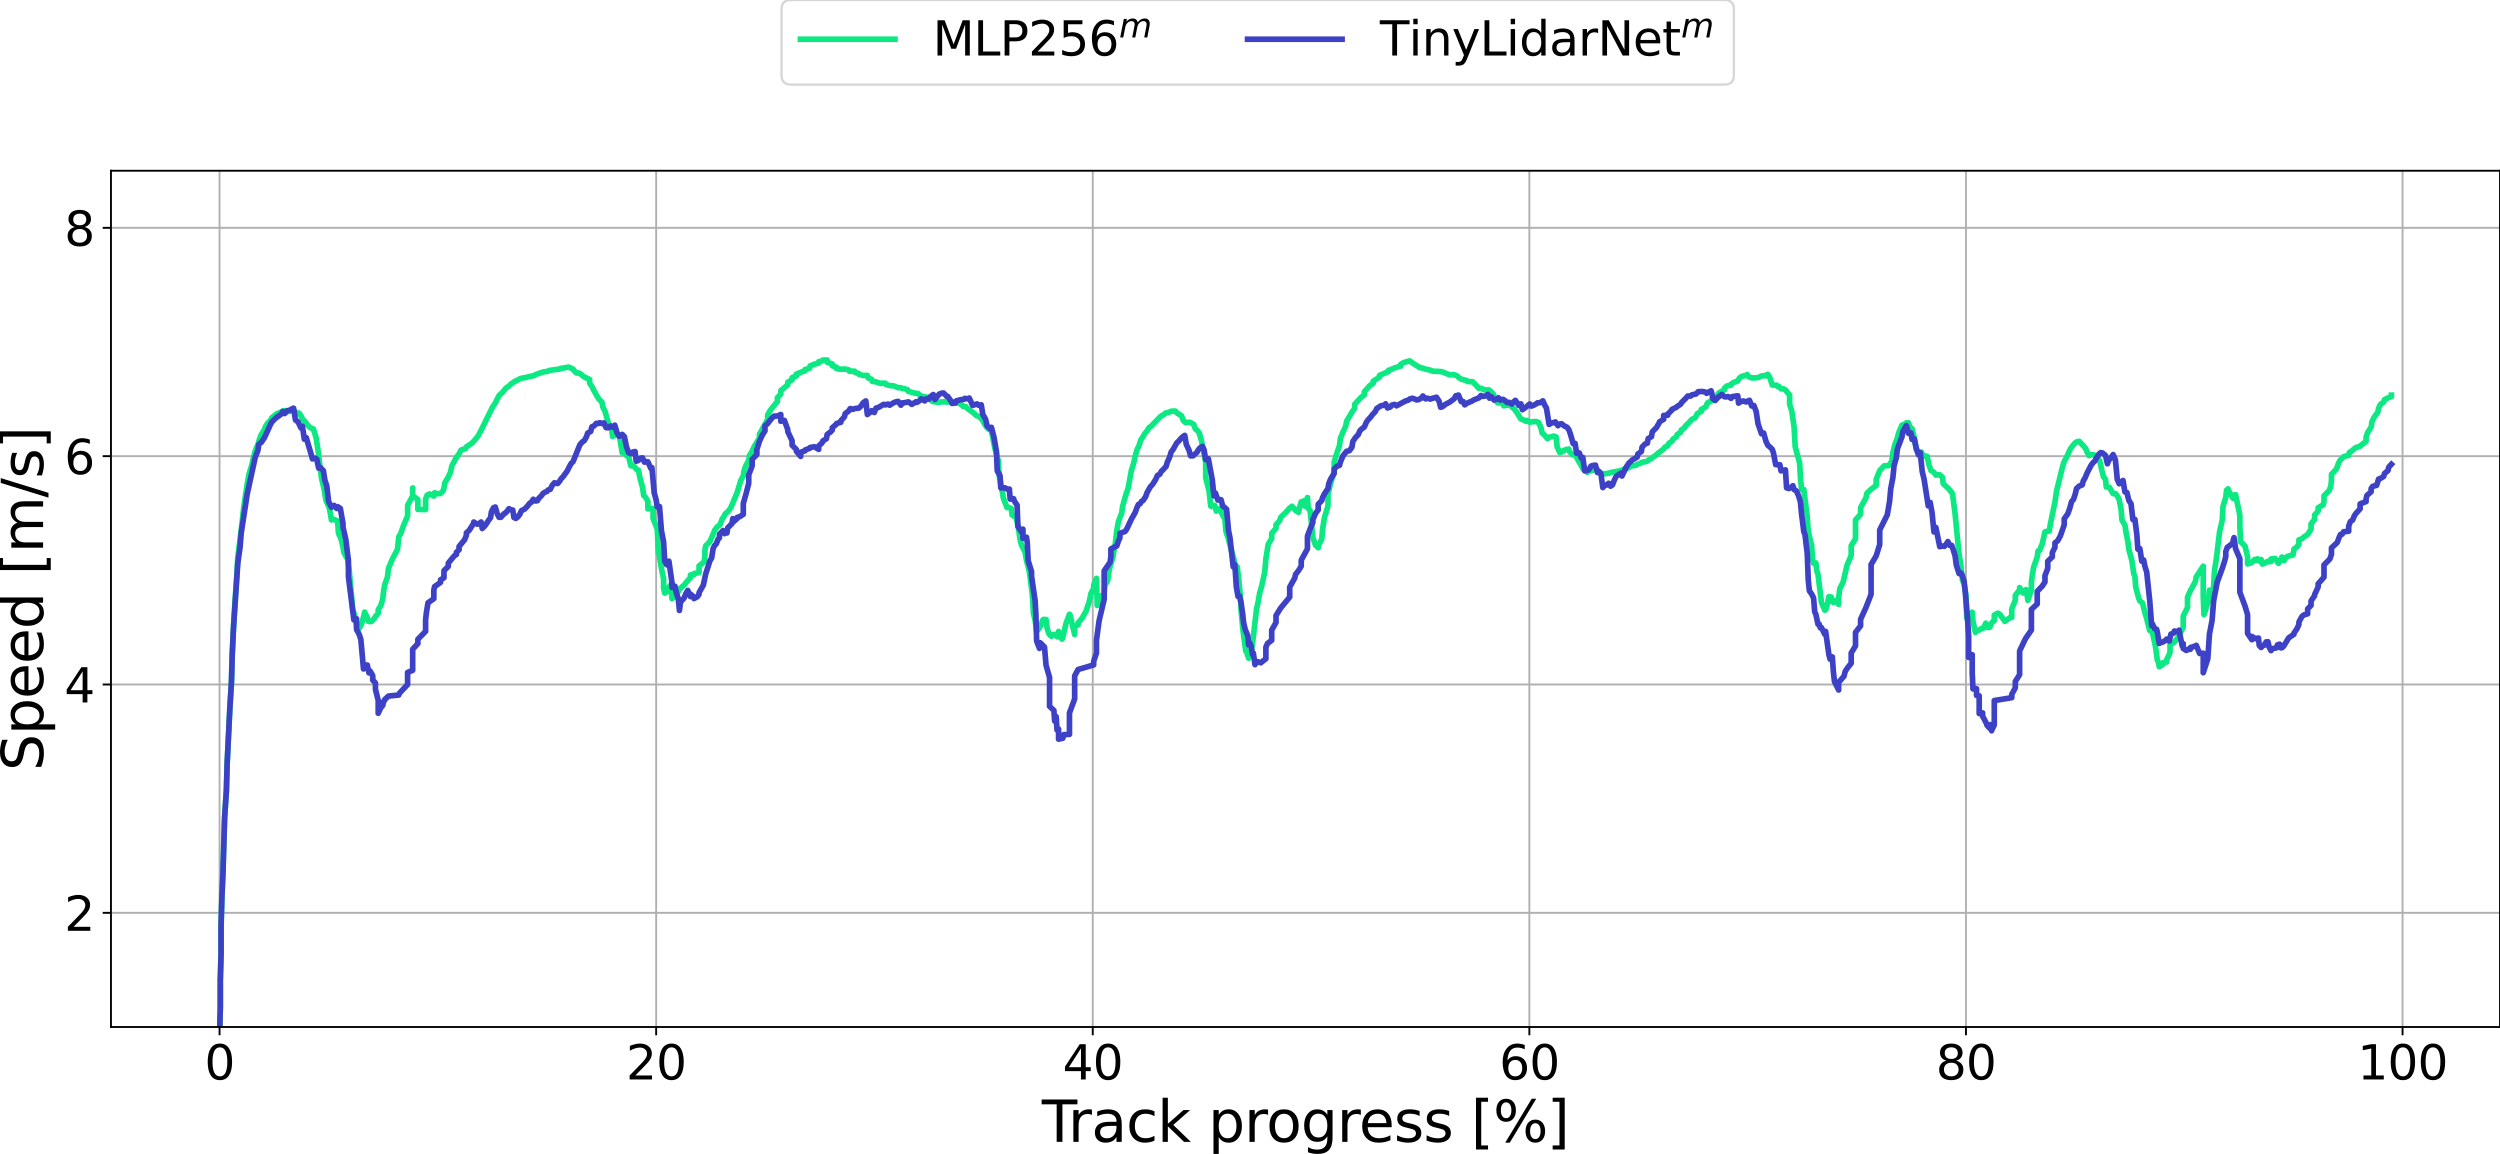 <?xml version="1.0" encoding="utf-8" standalone="no"?>
<!DOCTYPE svg PUBLIC "-//W3C//DTD SVG 1.1//EN"
  "http://www.w3.org/Graphics/SVG/1.1/DTD/svg11.dtd">
<svg xmlns:xlink="http://www.w3.org/1999/xlink" width="1057.902pt" height="488.176pt" viewBox="0 0 1057.902 488.176" xmlns="http://www.w3.org/2000/svg" version="1.1">
 <defs>
  <style type="text/css">*{stroke-linejoin: round; stroke-linecap: butt}</style>
 </defs>
 <g id="figure_1">
  <g id="patch_1">
   <path d="M 0 488.176 
L 1057.902 488.176 
L 1057.902 0 
L 0 0 
z
" style="fill: #ffffff"/>
  </g>
  <g id="axes_1">
   <g id="patch_2">
    <path d="M 46.953 434.592 
L 1057.902 434.592 
L 1057.902 72.251 
L 46.953 72.251 
z
" style="fill: #ffffff"/>
   </g>
   <g id="matplotlib.axis_1">
    <g id="xtick_1">
     <g id="line2d_1">
      <path d="M 92.905 434.592 
L 92.905 72.251 
" clip-path="url(#p16f7f8f878)" style="fill: none; stroke: #b0b0b0; stroke-width: 0.8; stroke-linecap: square"/>
     </g>
     <g id="line2d_2">
      <defs>
       <path id="m33e9bb5220" d="M 0 0 
L 0 3.5 
" style="stroke: #000000; stroke-width: 0.8"/>
      </defs>
      <g>
       <use xlink:href="#m33e9bb5220" x="92.905" y="434.592" style="stroke: #000000; stroke-width: 0.8"/>
      </g>
     </g>
     <g id="text_1">
      <!-- 0 -->
      <g transform="translate(86.542 456.789)scale(0.2 -0.2)">
       <defs>
        <path id="DejaVuSans-30" d="M 2034 4250 
Q 1547 4250 1301 3770 
Q 1056 3291 1056 2328 
Q 1056 1369 1301 889 
Q 1547 409 2034 409 
Q 2525 409 2770 889 
Q 3016 1369 3016 2328 
Q 3016 3291 2770 3770 
Q 2525 4250 2034 4250 
z
M 2034 4750 
Q 2819 4750 3233 4129 
Q 3647 3509 3647 2328 
Q 3647 1150 3233 529 
Q 2819 -91 2034 -91 
Q 1250 -91 836 529 
Q 422 1150 422 2328 
Q 422 3509 836 4129 
Q 1250 4750 2034 4750 
z
" transform="scale(0.016)"/>
       </defs>
       <use xlink:href="#DejaVuSans-30"/>
      </g>
     </g>
    </g>
    <g id="xtick_2">
     <g id="line2d_3">
      <path d="M 277.658 434.592 
L 277.658 72.251 
" clip-path="url(#p16f7f8f878)" style="fill: none; stroke: #b0b0b0; stroke-width: 0.8; stroke-linecap: square"/>
     </g>
     <g id="line2d_4">
      <g>
       <use xlink:href="#m33e9bb5220" x="277.658" y="434.592" style="stroke: #000000; stroke-width: 0.8"/>
      </g>
     </g>
     <g id="text_2">
      <!-- 20 -->
      <g transform="translate(264.933 456.789)scale(0.2 -0.2)">
       <defs>
        <path id="DejaVuSans-32" d="M 1228 531 
L 3431 531 
L 3431 0 
L 469 0 
L 469 531 
Q 828 903 1448 1529 
Q 2069 2156 2228 2338 
Q 2531 2678 2651 2914 
Q 2772 3150 2772 3378 
Q 2772 3750 2511 3984 
Q 2250 4219 1831 4219 
Q 1534 4219 1204 4116 
Q 875 4013 500 3803 
L 500 4441 
Q 881 4594 1212 4672 
Q 1544 4750 1819 4750 
Q 2544 4750 2975 4387 
Q 3406 4025 3406 3419 
Q 3406 3131 3298 2873 
Q 3191 2616 2906 2266 
Q 2828 2175 2409 1742 
Q 1991 1309 1228 531 
z
" transform="scale(0.016)"/>
       </defs>
       <use xlink:href="#DejaVuSans-32"/>
       <use xlink:href="#DejaVuSans-30" x="63.623"/>
      </g>
     </g>
    </g>
    <g id="xtick_3">
     <g id="line2d_5">
      <path d="M 462.41 434.592 
L 462.41 72.251 
" clip-path="url(#p16f7f8f878)" style="fill: none; stroke: #b0b0b0; stroke-width: 0.8; stroke-linecap: square"/>
     </g>
     <g id="line2d_6">
      <g>
       <use xlink:href="#m33e9bb5220" x="462.41" y="434.592" style="stroke: #000000; stroke-width: 0.8"/>
      </g>
     </g>
     <g id="text_3">
      <!-- 40 -->
      <g transform="translate(449.685 456.789)scale(0.2 -0.2)">
       <defs>
        <path id="DejaVuSans-34" d="M 2419 4116 
L 825 1625 
L 2419 1625 
L 2419 4116 
z
M 2253 4666 
L 3047 4666 
L 3047 1625 
L 3713 1625 
L 3713 1100 
L 3047 1100 
L 3047 0 
L 2419 0 
L 2419 1100 
L 313 1100 
L 313 1709 
L 2253 4666 
z
" transform="scale(0.016)"/>
       </defs>
       <use xlink:href="#DejaVuSans-34"/>
       <use xlink:href="#DejaVuSans-30" x="63.623"/>
      </g>
     </g>
    </g>
    <g id="xtick_4">
     <g id="line2d_7">
      <path d="M 647.163 434.592 
L 647.163 72.251 
" clip-path="url(#p16f7f8f878)" style="fill: none; stroke: #b0b0b0; stroke-width: 0.8; stroke-linecap: square"/>
     </g>
     <g id="line2d_8">
      <g>
       <use xlink:href="#m33e9bb5220" x="647.163" y="434.592" style="stroke: #000000; stroke-width: 0.8"/>
      </g>
     </g>
     <g id="text_4">
      <!-- 60 -->
      <g transform="translate(634.438 456.789)scale(0.2 -0.2)">
       <defs>
        <path id="DejaVuSans-36" d="M 2113 2584 
Q 1688 2584 1439 2293 
Q 1191 2003 1191 1497 
Q 1191 994 1439 701 
Q 1688 409 2113 409 
Q 2538 409 2786 701 
Q 3034 994 3034 1497 
Q 3034 2003 2786 2293 
Q 2538 2584 2113 2584 
z
M 3366 4563 
L 3366 3988 
Q 3128 4100 2886 4159 
Q 2644 4219 2406 4219 
Q 1781 4219 1451 3797 
Q 1122 3375 1075 2522 
Q 1259 2794 1537 2939 
Q 1816 3084 2150 3084 
Q 2853 3084 3261 2657 
Q 3669 2231 3669 1497 
Q 3669 778 3244 343 
Q 2819 -91 2113 -91 
Q 1303 -91 875 529 
Q 447 1150 447 2328 
Q 447 3434 972 4092 
Q 1497 4750 2381 4750 
Q 2619 4750 2861 4703 
Q 3103 4656 3366 4563 
z
" transform="scale(0.016)"/>
       </defs>
       <use xlink:href="#DejaVuSans-36"/>
       <use xlink:href="#DejaVuSans-30" x="63.623"/>
      </g>
     </g>
    </g>
    <g id="xtick_5">
     <g id="line2d_9">
      <path d="M 831.916 434.592 
L 831.916 72.251 
" clip-path="url(#p16f7f8f878)" style="fill: none; stroke: #b0b0b0; stroke-width: 0.8; stroke-linecap: square"/>
     </g>
     <g id="line2d_10">
      <g>
       <use xlink:href="#m33e9bb5220" x="831.916" y="434.592" style="stroke: #000000; stroke-width: 0.8"/>
      </g>
     </g>
     <g id="text_5">
      <!-- 80 -->
      <g transform="translate(819.191 456.789)scale(0.2 -0.2)">
       <defs>
        <path id="DejaVuSans-38" d="M 2034 2216 
Q 1584 2216 1326 1975 
Q 1069 1734 1069 1313 
Q 1069 891 1326 650 
Q 1584 409 2034 409 
Q 2484 409 2743 651 
Q 3003 894 3003 1313 
Q 3003 1734 2745 1975 
Q 2488 2216 2034 2216 
z
M 1403 2484 
Q 997 2584 770 2862 
Q 544 3141 544 3541 
Q 544 4100 942 4425 
Q 1341 4750 2034 4750 
Q 2731 4750 3128 4425 
Q 3525 4100 3525 3541 
Q 3525 3141 3298 2862 
Q 3072 2584 2669 2484 
Q 3125 2378 3379 2068 
Q 3634 1759 3634 1313 
Q 3634 634 3220 271 
Q 2806 -91 2034 -91 
Q 1263 -91 848 271 
Q 434 634 434 1313 
Q 434 1759 690 2068 
Q 947 2378 1403 2484 
z
M 1172 3481 
Q 1172 3119 1398 2916 
Q 1625 2713 2034 2713 
Q 2441 2713 2670 2916 
Q 2900 3119 2900 3481 
Q 2900 3844 2670 4047 
Q 2441 4250 2034 4250 
Q 1625 4250 1398 4047 
Q 1172 3844 1172 3481 
z
" transform="scale(0.016)"/>
       </defs>
       <use xlink:href="#DejaVuSans-38"/>
       <use xlink:href="#DejaVuSans-30" x="63.623"/>
      </g>
     </g>
    </g>
    <g id="xtick_6">
     <g id="line2d_11">
      <path d="M 1016.669 434.592 
L 1016.669 72.251 
" clip-path="url(#p16f7f8f878)" style="fill: none; stroke: #b0b0b0; stroke-width: 0.8; stroke-linecap: square"/>
     </g>
     <g id="line2d_12">
      <g>
       <use xlink:href="#m33e9bb5220" x="1016.669" y="434.592" style="stroke: #000000; stroke-width: 0.8"/>
      </g>
     </g>
     <g id="text_6">
      <!-- 100 -->
      <g transform="translate(997.582 456.789)scale(0.2 -0.2)">
       <defs>
        <path id="DejaVuSans-31" d="M 794 531 
L 1825 531 
L 1825 4091 
L 703 3866 
L 703 4441 
L 1819 4666 
L 2450 4666 
L 2450 531 
L 3481 531 
L 3481 0 
L 794 0 
L 794 531 
z
" transform="scale(0.016)"/>
       </defs>
       <use xlink:href="#DejaVuSans-31"/>
       <use xlink:href="#DejaVuSans-30" x="63.623"/>
       <use xlink:href="#DejaVuSans-30" x="127.246"/>
      </g>
     </g>
    </g>
    <g id="text_7">
     <!-- Track progress [%] -->
     <g transform="translate(440.85 483.184)scale(0.24 -0.24)">
      <defs>
       <path id="DejaVuSans-54" d="M -19 4666 
L 3928 4666 
L 3928 4134 
L 2272 4134 
L 2272 0 
L 1638 0 
L 1638 4134 
L -19 4134 
L -19 4666 
z
" transform="scale(0.016)"/>
       <path id="DejaVuSans-72" d="M 2631 2963 
Q 2534 3019 2420 3045 
Q 2306 3072 2169 3072 
Q 1681 3072 1420 2755 
Q 1159 2438 1159 1844 
L 1159 0 
L 581 0 
L 581 3500 
L 1159 3500 
L 1159 2956 
Q 1341 3275 1631 3429 
Q 1922 3584 2338 3584 
Q 2397 3584 2469 3576 
Q 2541 3569 2628 3553 
L 2631 2963 
z
" transform="scale(0.016)"/>
       <path id="DejaVuSans-61" d="M 2194 1759 
Q 1497 1759 1228 1600 
Q 959 1441 959 1056 
Q 959 750 1161 570 
Q 1363 391 1709 391 
Q 2188 391 2477 730 
Q 2766 1069 2766 1631 
L 2766 1759 
L 2194 1759 
z
M 3341 1997 
L 3341 0 
L 2766 0 
L 2766 531 
Q 2569 213 2275 61 
Q 1981 -91 1556 -91 
Q 1019 -91 701 211 
Q 384 513 384 1019 
Q 384 1609 779 1909 
Q 1175 2209 1959 2209 
L 2766 2209 
L 2766 2266 
Q 2766 2663 2505 2880 
Q 2244 3097 1772 3097 
Q 1472 3097 1187 3025 
Q 903 2953 641 2809 
L 641 3341 
Q 956 3463 1253 3523 
Q 1550 3584 1831 3584 
Q 2591 3584 2966 3190 
Q 3341 2797 3341 1997 
z
" transform="scale(0.016)"/>
       <path id="DejaVuSans-63" d="M 3122 3366 
L 3122 2828 
Q 2878 2963 2633 3030 
Q 2388 3097 2138 3097 
Q 1578 3097 1268 2742 
Q 959 2388 959 1747 
Q 959 1106 1268 751 
Q 1578 397 2138 397 
Q 2388 397 2633 464 
Q 2878 531 3122 666 
L 3122 134 
Q 2881 22 2623 -34 
Q 2366 -91 2075 -91 
Q 1284 -91 818 406 
Q 353 903 353 1747 
Q 353 2603 823 3093 
Q 1294 3584 2113 3584 
Q 2378 3584 2631 3529 
Q 2884 3475 3122 3366 
z
" transform="scale(0.016)"/>
       <path id="DejaVuSans-6b" d="M 581 4863 
L 1159 4863 
L 1159 1991 
L 2875 3500 
L 3609 3500 
L 1753 1863 
L 3688 0 
L 2938 0 
L 1159 1709 
L 1159 0 
L 581 0 
L 581 4863 
z
" transform="scale(0.016)"/>
       <path id="DejaVuSans-20" transform="scale(0.016)"/>
       <path id="DejaVuSans-70" d="M 1159 525 
L 1159 -1331 
L 581 -1331 
L 581 3500 
L 1159 3500 
L 1159 2969 
Q 1341 3281 1617 3432 
Q 1894 3584 2278 3584 
Q 2916 3584 3314 3078 
Q 3713 2572 3713 1747 
Q 3713 922 3314 415 
Q 2916 -91 2278 -91 
Q 1894 -91 1617 61 
Q 1341 213 1159 525 
z
M 3116 1747 
Q 3116 2381 2855 2742 
Q 2594 3103 2138 3103 
Q 1681 3103 1420 2742 
Q 1159 2381 1159 1747 
Q 1159 1113 1420 752 
Q 1681 391 2138 391 
Q 2594 391 2855 752 
Q 3116 1113 3116 1747 
z
" transform="scale(0.016)"/>
       <path id="DejaVuSans-6f" d="M 1959 3097 
Q 1497 3097 1228 2736 
Q 959 2375 959 1747 
Q 959 1119 1226 758 
Q 1494 397 1959 397 
Q 2419 397 2687 759 
Q 2956 1122 2956 1747 
Q 2956 2369 2687 2733 
Q 2419 3097 1959 3097 
z
M 1959 3584 
Q 2709 3584 3137 3096 
Q 3566 2609 3566 1747 
Q 3566 888 3137 398 
Q 2709 -91 1959 -91 
Q 1206 -91 779 398 
Q 353 888 353 1747 
Q 353 2609 779 3096 
Q 1206 3584 1959 3584 
z
" transform="scale(0.016)"/>
       <path id="DejaVuSans-67" d="M 2906 1791 
Q 2906 2416 2648 2759 
Q 2391 3103 1925 3103 
Q 1463 3103 1205 2759 
Q 947 2416 947 1791 
Q 947 1169 1205 825 
Q 1463 481 1925 481 
Q 2391 481 2648 825 
Q 2906 1169 2906 1791 
z
M 3481 434 
Q 3481 -459 3084 -895 
Q 2688 -1331 1869 -1331 
Q 1566 -1331 1297 -1286 
Q 1028 -1241 775 -1147 
L 775 -588 
Q 1028 -725 1275 -790 
Q 1522 -856 1778 -856 
Q 2344 -856 2625 -561 
Q 2906 -266 2906 331 
L 2906 616 
Q 2728 306 2450 153 
Q 2172 0 1784 0 
Q 1141 0 747 490 
Q 353 981 353 1791 
Q 353 2603 747 3093 
Q 1141 3584 1784 3584 
Q 2172 3584 2450 3431 
Q 2728 3278 2906 2969 
L 2906 3500 
L 3481 3500 
L 3481 434 
z
" transform="scale(0.016)"/>
       <path id="DejaVuSans-65" d="M 3597 1894 
L 3597 1613 
L 953 1613 
Q 991 1019 1311 708 
Q 1631 397 2203 397 
Q 2534 397 2845 478 
Q 3156 559 3463 722 
L 3463 178 
Q 3153 47 2828 -22 
Q 2503 -91 2169 -91 
Q 1331 -91 842 396 
Q 353 884 353 1716 
Q 353 2575 817 3079 
Q 1281 3584 2069 3584 
Q 2775 3584 3186 3129 
Q 3597 2675 3597 1894 
z
M 3022 2063 
Q 3016 2534 2758 2815 
Q 2500 3097 2075 3097 
Q 1594 3097 1305 2825 
Q 1016 2553 972 2059 
L 3022 2063 
z
" transform="scale(0.016)"/>
       <path id="DejaVuSans-73" d="M 2834 3397 
L 2834 2853 
Q 2591 2978 2328 3040 
Q 2066 3103 1784 3103 
Q 1356 3103 1142 2972 
Q 928 2841 928 2578 
Q 928 2378 1081 2264 
Q 1234 2150 1697 2047 
L 1894 2003 
Q 2506 1872 2764 1633 
Q 3022 1394 3022 966 
Q 3022 478 2636 193 
Q 2250 -91 1575 -91 
Q 1294 -91 989 -36 
Q 684 19 347 128 
L 347 722 
Q 666 556 975 473 
Q 1284 391 1588 391 
Q 1994 391 2212 530 
Q 2431 669 2431 922 
Q 2431 1156 2273 1281 
Q 2116 1406 1581 1522 
L 1381 1569 
Q 847 1681 609 1914 
Q 372 2147 372 2553 
Q 372 3047 722 3315 
Q 1072 3584 1716 3584 
Q 2034 3584 2315 3537 
Q 2597 3491 2834 3397 
z
" transform="scale(0.016)"/>
       <path id="DejaVuSans-5b" d="M 550 4863 
L 1875 4863 
L 1875 4416 
L 1125 4416 
L 1125 -397 
L 1875 -397 
L 1875 -844 
L 550 -844 
L 550 4863 
z
" transform="scale(0.016)"/>
       <path id="DejaVuSans-25" d="M 4653 2053 
Q 4381 2053 4226 1822 
Q 4072 1591 4072 1178 
Q 4072 772 4226 539 
Q 4381 306 4653 306 
Q 4919 306 5073 539 
Q 5228 772 5228 1178 
Q 5228 1588 5073 1820 
Q 4919 2053 4653 2053 
z
M 4653 2450 
Q 5147 2450 5437 2106 
Q 5728 1763 5728 1178 
Q 5728 594 5436 251 
Q 5144 -91 4653 -91 
Q 4153 -91 3862 251 
Q 3572 594 3572 1178 
Q 3572 1766 3864 2108 
Q 4156 2450 4653 2450 
z
M 1428 4353 
Q 1159 4353 1004 4120 
Q 850 3888 850 3481 
Q 850 3069 1003 2837 
Q 1156 2606 1428 2606 
Q 1700 2606 1854 2837 
Q 2009 3069 2009 3481 
Q 2009 3884 1853 4118 
Q 1697 4353 1428 4353 
z
M 4250 4750 
L 4750 4750 
L 1831 -91 
L 1331 -91 
L 4250 4750 
z
M 1428 4750 
Q 1922 4750 2215 4408 
Q 2509 4066 2509 3481 
Q 2509 2891 2217 2550 
Q 1925 2209 1428 2209 
Q 931 2209 642 2551 
Q 353 2894 353 3481 
Q 353 4063 643 4406 
Q 934 4750 1428 4750 
z
" transform="scale(0.016)"/>
       <path id="DejaVuSans-5d" d="M 1947 4863 
L 1947 -844 
L 622 -844 
L 622 -397 
L 1369 -397 
L 1369 4416 
L 622 4416 
L 622 4863 
L 1947 4863 
z
" transform="scale(0.016)"/>
      </defs>
      <use xlink:href="#DejaVuSans-54"/>
      <use xlink:href="#DejaVuSans-72" x="46.334"/>
      <use xlink:href="#DejaVuSans-61" x="87.447"/>
      <use xlink:href="#DejaVuSans-63" x="148.727"/>
      <use xlink:href="#DejaVuSans-6b" x="203.707"/>
      <use xlink:href="#DejaVuSans-20" x="261.617"/>
      <use xlink:href="#DejaVuSans-70" x="293.404"/>
      <use xlink:href="#DejaVuSans-72" x="356.881"/>
      <use xlink:href="#DejaVuSans-6f" x="395.744"/>
      <use xlink:href="#DejaVuSans-67" x="456.926"/>
      <use xlink:href="#DejaVuSans-72" x="520.402"/>
      <use xlink:href="#DejaVuSans-65" x="559.266"/>
      <use xlink:href="#DejaVuSans-73" x="620.789"/>
      <use xlink:href="#DejaVuSans-73" x="672.889"/>
      <use xlink:href="#DejaVuSans-20" x="724.988"/>
      <use xlink:href="#DejaVuSans-5b" x="756.775"/>
      <use xlink:href="#DejaVuSans-25" x="795.789"/>
      <use xlink:href="#DejaVuSans-5d" x="890.809"/>
     </g>
    </g>
   </g>
   <g id="matplotlib.axis_2">
    <g id="ytick_1">
     <g id="line2d_13">
      <path d="M 46.953 386.28 
L 1057.902 386.28 
" clip-path="url(#p16f7f8f878)" style="fill: none; stroke: #b0b0b0; stroke-width: 0.8; stroke-linecap: square"/>
     </g>
     <g id="line2d_14">
      <defs>
       <path id="m7452c311a1" d="M 0 0 
L -3.5 0 
" style="stroke: #000000; stroke-width: 0.8"/>
      </defs>
      <g>
       <use xlink:href="#m7452c311a1" x="46.953" y="386.28" style="stroke: #000000; stroke-width: 0.8"/>
      </g>
     </g>
     <g id="text_8">
      <!-- 2 -->
      <g transform="translate(27.227 393.878)scale(0.2 -0.2)">
       <use xlink:href="#DejaVuSans-32"/>
      </g>
     </g>
    </g>
    <g id="ytick_2">
     <g id="line2d_15">
      <path d="M 46.953 289.656 
L 1057.902 289.656 
" clip-path="url(#p16f7f8f878)" style="fill: none; stroke: #b0b0b0; stroke-width: 0.8; stroke-linecap: square"/>
     </g>
     <g id="line2d_16">
      <g>
       <use xlink:href="#m7452c311a1" x="46.953" y="289.656" style="stroke: #000000; stroke-width: 0.8"/>
      </g>
     </g>
     <g id="text_9">
      <!-- 4 -->
      <g transform="translate(27.227 297.254)scale(0.2 -0.2)">
       <use xlink:href="#DejaVuSans-34"/>
      </g>
     </g>
    </g>
    <g id="ytick_3">
     <g id="line2d_17">
      <path d="M 46.953 193.031 
L 1057.902 193.031 
" clip-path="url(#p16f7f8f878)" style="fill: none; stroke: #b0b0b0; stroke-width: 0.8; stroke-linecap: square"/>
     </g>
     <g id="line2d_18">
      <g>
       <use xlink:href="#m7452c311a1" x="46.953" y="193.031" style="stroke: #000000; stroke-width: 0.8"/>
      </g>
     </g>
     <g id="text_10">
      <!-- 6 -->
      <g transform="translate(27.227 200.63)scale(0.2 -0.2)">
       <use xlink:href="#DejaVuSans-36"/>
      </g>
     </g>
    </g>
    <g id="ytick_4">
     <g id="line2d_19">
      <path d="M 46.953 96.407 
L 1057.902 96.407 
" clip-path="url(#p16f7f8f878)" style="fill: none; stroke: #b0b0b0; stroke-width: 0.8; stroke-linecap: square"/>
     </g>
     <g id="line2d_20">
      <g>
       <use xlink:href="#m7452c311a1" x="46.953" y="96.407" style="stroke: #000000; stroke-width: 0.8"/>
      </g>
     </g>
     <g id="text_11">
      <!-- 8 -->
      <g transform="translate(27.227 104.006)scale(0.2 -0.2)">
       <use xlink:href="#DejaVuSans-38"/>
      </g>
     </g>
    </g>
    <g id="text_12">
     <!-- Speed [m/s] -->
     <g transform="translate(18.236 326.203)rotate(-90)scale(0.24 -0.24)">
      <defs>
       <path id="DejaVuSans-53" d="M 3425 4513 
L 3425 3897 
Q 3066 4069 2747 4153 
Q 2428 4238 2131 4238 
Q 1616 4238 1336 4038 
Q 1056 3838 1056 3469 
Q 1056 3159 1242 3001 
Q 1428 2844 1947 2747 
L 2328 2669 
Q 3034 2534 3370 2195 
Q 3706 1856 3706 1288 
Q 3706 609 3251 259 
Q 2797 -91 1919 -91 
Q 1588 -91 1214 -16 
Q 841 59 441 206 
L 441 856 
Q 825 641 1194 531 
Q 1563 422 1919 422 
Q 2459 422 2753 634 
Q 3047 847 3047 1241 
Q 3047 1584 2836 1778 
Q 2625 1972 2144 2069 
L 1759 2144 
Q 1053 2284 737 2584 
Q 422 2884 422 3419 
Q 422 4038 858 4394 
Q 1294 4750 2059 4750 
Q 2388 4750 2728 4690 
Q 3069 4631 3425 4513 
z
" transform="scale(0.016)"/>
       <path id="DejaVuSans-64" d="M 2906 2969 
L 2906 4863 
L 3481 4863 
L 3481 0 
L 2906 0 
L 2906 525 
Q 2725 213 2448 61 
Q 2172 -91 1784 -91 
Q 1150 -91 751 415 
Q 353 922 353 1747 
Q 353 2572 751 3078 
Q 1150 3584 1784 3584 
Q 2172 3584 2448 3432 
Q 2725 3281 2906 2969 
z
M 947 1747 
Q 947 1113 1208 752 
Q 1469 391 1925 391 
Q 2381 391 2643 752 
Q 2906 1113 2906 1747 
Q 2906 2381 2643 2742 
Q 2381 3103 1925 3103 
Q 1469 3103 1208 2742 
Q 947 2381 947 1747 
z
" transform="scale(0.016)"/>
       <path id="DejaVuSans-6d" d="M 3328 2828 
Q 3544 3216 3844 3400 
Q 4144 3584 4550 3584 
Q 5097 3584 5394 3201 
Q 5691 2819 5691 2113 
L 5691 0 
L 5113 0 
L 5113 2094 
Q 5113 2597 4934 2840 
Q 4756 3084 4391 3084 
Q 3944 3084 3684 2787 
Q 3425 2491 3425 1978 
L 3425 0 
L 2847 0 
L 2847 2094 
Q 2847 2600 2669 2842 
Q 2491 3084 2119 3084 
Q 1678 3084 1418 2786 
Q 1159 2488 1159 1978 
L 1159 0 
L 581 0 
L 581 3500 
L 1159 3500 
L 1159 2956 
Q 1356 3278 1631 3431 
Q 1906 3584 2284 3584 
Q 2666 3584 2933 3390 
Q 3200 3197 3328 2828 
z
" transform="scale(0.016)"/>
       <path id="DejaVuSans-2f" d="M 1625 4666 
L 2156 4666 
L 531 -594 
L 0 -594 
L 1625 4666 
z
" transform="scale(0.016)"/>
      </defs>
      <use xlink:href="#DejaVuSans-53"/>
      <use xlink:href="#DejaVuSans-70" x="63.477"/>
      <use xlink:href="#DejaVuSans-65" x="126.953"/>
      <use xlink:href="#DejaVuSans-65" x="188.477"/>
      <use xlink:href="#DejaVuSans-64" x="250"/>
      <use xlink:href="#DejaVuSans-20" x="313.477"/>
      <use xlink:href="#DejaVuSans-5b" x="345.264"/>
      <use xlink:href="#DejaVuSans-6d" x="384.277"/>
      <use xlink:href="#DejaVuSans-2f" x="481.689"/>
      <use xlink:href="#DejaVuSans-73" x="515.381"/>
      <use xlink:href="#DejaVuSans-5d" x="567.48"/>
     </g>
    </g>
   </g>
   <g id="line2d_21">
    <path d="M 92.905 482.904 
L 92.905 437.767 
L 93.227 426.28 
L 93.227 414.794 
L 93.548 403.308 
L 93.548 391.822 
L 93.87 380.335 
L 94.353 368.849 
L 95.05 345.877 
L 95.8 334.391 
L 96.122 322.904 
L 97.248 299.932 
L 97.945 288.446 
L 98.267 276.96 
L 98.803 265.473 
L 99.447 254.378 
L 100.144 244.496 
L 100.626 235.799 
L 102.45 221.083 
L 103.093 214.952 
L 104.595 204.901 
L 105.399 200.534 
L 106.525 196.856 
L 107.222 193.73 
L 108.026 190.739 
L 109.153 188.104 
L 109.796 185.806 
L 110.654 183.719 
L 111.78 181.966 
L 112.424 180.335 
L 113.228 179.095 
L 114.408 177.908 
L 115.051 176.722 
L 117.035 175.151 
L 118.966 174.36 
L 119.663 173.878 
L 120.789 173.794 
L 121.915 174.153 
L 122.719 174.08 
L 123.416 173.89 
L 124.542 173.979 
L 125.347 174.554 
L 126.526 174.798 
L 127.331 175.887 
L 127.974 177.274 
L 129.154 178.501 
L 129.958 179.592 
L 131.084 180.898 
L 132.586 181.481 
L 133.712 185.011 
L 134.516 190.055 
L 136.018 202.183 
L 137.144 207.027 
L 137.948 211.732 
L 139.45 215.277 
L 140.254 220.019 
L 140.897 219.648 
L 142.881 220.435 
L 143.203 225.57 
L 144.329 228.098 
L 145.134 231.426 
L 145.509 233.75 
L 146.635 235.912 
L 146.957 235.682 
L 147.761 241.248 
L 149.263 257.91 
L 150.067 260.228 
L 151.193 266.702 
L 151.997 265.842 
L 152.694 264.675 
L 153.177 263.349 
L 153.821 261.115 
L 154.303 259.019 
L 155.429 261.441 
L 155.805 262.865 
L 156.609 263.085 
L 157.252 262.923 
L 158.432 261.757 
L 158.861 260.869 
L 160.041 259.549 
L 160.041 257.983 
L 161.167 256.243 
L 161.971 253.345 
L 162.293 250.366 
L 162.776 247.482 
L 163.955 244.202 
L 164.384 240.492 
L 166.047 236.546 
L 168.245 232.347 
L 168.728 227.13 
L 169.532 225.847 
L 170.712 222.494 
L 172.481 218.343 
L 172.481 213.859 
L 174.626 209.864 
L 174.626 206.475 
L 174.626 209.725 
L 176.825 211.389 
L 176.825 215.571 
L 180.096 215.624 
L 180.096 211.227 
L 180.739 209.529 
L 181.758 209.019 
L 183.581 209.927 
L 183.581 208.984 
L 183.903 208.509 
L 184.922 208.962 
L 186.423 208.827 
L 187.389 207.869 
L 187.871 206.552 
L 188.247 204.261 
L 189.694 201.908 
L 190.713 199.573 
L 191.196 197.164 
L 193.126 193.528 
L 194.252 192.069 
L 194.949 190.67 
L 195.432 190.284 
L 196.88 189.891 
L 197.362 189.092 
L 199.668 187.564 
L 201.116 186.005 
L 202.403 184.352 
L 204.065 181.121 
L 208.409 172.286 
L 209.589 170.546 
L 211.197 167.324 
L 212.484 166.227 
L 214.093 164.242 
L 215.38 163.377 
L 216.184 162.528 
L 217.793 161.421 
L 219.08 160.841 
L 219.884 160.346 
L 220.689 160.068 
L 222.78 159.685 
L 223.584 159.439 
L 226.158 158.903 
L 226.641 158.497 
L 229.697 157.442 
L 231.413 157.179 
L 232.378 156.895 
L 232.378 156.771 
L 236.99 156.148 
L 236.99 155.966 
L 240.636 155.341 
L 242.513 156.195 
L 242.996 156.908 
L 243.961 157.82 
L 244.926 157.82 
L 245.838 158.362 
L 246.803 159.187 
L 247.768 159.772 
L 249.484 160.55 
L 249.484 162.108 
L 250.449 163.512 
L 251.415 165.456 
L 253.291 168.687 
L 254.739 170.193 
L 255.061 172.151 
L 256.026 174.098 
L 257.42 179.008 
L 258.868 181.344 
L 259.19 184.704 
L 260.155 184.174 
L 261.067 183.913 
L 262.032 184.08 
L 263.319 191.637 
L 264.713 191.634 
L 265.088 192.702 
L 266 193.265 
L 266.965 197.108 
L 267.448 196.925 
L 268.735 197.713 
L 269.217 198.531 
L 270.129 198.933 
L 270.933 202.797 
L 271.899 206.213 
L 272.381 209.694 
L 273.185 210.433 
L 274.151 212.177 
L 274.151 215.351 
L 275.438 215.121 
L 276.349 215.174 
L 276.349 219.42 
L 278.119 223.808 
L 278.601 233.853 
L 278.601 232.578 
L 279.888 240.589 
L 280.8 244.882 
L 280.8 248.807 
L 281.283 250.969 
L 282.57 250.11 
L 282.57 250.401 
L 283.052 248.448 
L 284.339 246.87 
L 284.339 253.31 
L 286.109 252.081 
L 287.503 249.319 
L 289.755 247.338 
L 290.238 246.607 
L 292.168 244.357 
L 292.168 243.29 
L 293.669 243.155 
L 293.669 242.698 
L 295.814 242.299 
L 295.814 239.463 
L 297.959 237.755 
L 298.281 235.251 
L 298.281 232.89 
L 298.603 231.019 
L 300.426 229.127 
L 302.464 224.317 
L 303.429 223.021 
L 304.769 221.897 
L 305.627 219.563 
L 306.271 218.646 
L 306.968 217.353 
L 307.933 216.544 
L 308.738 215.621 
L 309.435 214.426 
L 310.882 210.92 
L 311.901 208.52 
L 313.403 203.507 
L 314.529 201.28 
L 314.851 199.18 
L 315.655 196.986 
L 316.835 194.752 
L 317.156 192.767 
L 318.282 190.952 
L 319.087 189.093 
L 321.393 185.332 
L 321.393 183.721 
L 324.824 177.525 
L 324.824 175.634 
L 326.004 173.525 
L 328.953 169.889 
L 328.953 168.319 
L 330.401 166.767 
L 330.401 165.3 
L 333.351 162.866 
L 333.351 161.779 
L 335.174 160.734 
L 335.174 159.786 
L 336.997 159.098 
L 336.997 158.269 
L 340.643 156.869 
L 340.643 156.394 
L 342.466 155.897 
L 342.788 155.347 
L 342.788 154.844 
L 344.611 154.125 
L 346.435 153.644 
L 346.435 153.069 
L 348.204 152.621 
L 348.204 152.359 
L 350.027 152.326 
L 350.027 153.281 
L 352.172 154.01 
L 352.172 154.774 
L 353.995 155.419 
L 353.995 156.006 
L 355.819 156.247 
L 357.642 156.162 
L 359.465 156.62 
L 359.465 157.104 
L 361.61 157.058 
L 361.61 157.437 
L 363.433 158.131 
L 363.433 158.374 
L 365.203 158.865 
L 365.203 158.852 
L 367.026 158.861 
L 367.401 159.948 
L 368.849 160.539 
L 369.171 161.411 
L 370.672 161.526 
L 370.994 161.745 
L 372.817 162.281 
L 373.139 162.135 
L 374.64 162.136 
L 374.962 162.736 
L 376.785 163.202 
L 378.287 163.324 
L 380.056 164.079 
L 381.236 164.052 
L 381.879 164.448 
L 382.576 164.404 
L 384.024 164.92 
L 384.4 165.628 
L 387.671 166.491 
L 388.475 166.488 
L 389.494 167.539 
L 391.317 167.888 
L 391.961 168.008 
L 393.14 168.679 
L 393.784 169.306 
L 394.91 170.016 
L 395.607 169.967 
L 396.733 170.226 
L 399.682 169.989 
L 400.379 170.135 
L 402.203 169.998 
L 403.221 170.155 
L 404.026 170.595 
L 404.991 170.485 
L 405.795 170.668 
L 406.814 171.159 
L 407.618 172.024 
L 408.637 172.007 
L 409.442 172.905 
L 411.265 174.193 
L 412.284 175.017 
L 413.088 175.841 
L 414.107 176.155 
L 414.911 176.816 
L 415.876 178.01 
L 416.681 179.564 
L 417.7 180.983 
L 418.504 181.703 
L 419.523 182.25 
L 421.024 189.887 
L 422.472 194.998 
L 422.794 201.252 
L 423.813 206.231 
L 424.617 210.929 
L 426.118 214.77 
L 426.762 214.654 
L 427.942 215.188 
L 428.263 217.899 
L 430.087 219.174 
L 431.105 224.314 
L 431.534 227.536 
L 432.231 230.606 
L 433.733 233.509 
L 434.376 237.121 
L 435.502 241.575 
L 435.878 243.965 
L 436.843 251.603 
L 437.326 259.73 
L 438.023 262.534 
L 438.666 267.049 
L 439.149 266.668 
L 439.846 265.651 
L 440.489 264.512 
L 441.294 262.322 
L 441.615 262.107 
L 442.634 262.157 
L 443.117 265.859 
L 443.76 267.929 
L 444.457 268.873 
L 444.94 269.232 
L 445.584 268.543 
L 446.281 268.497 
L 446.924 268.954 
L 447.3 269.478 
L 447.943 267.202 
L 448.265 269.32 
L 449.444 270.465 
L 449.766 269.48 
L 451.107 263.801 
L 452.555 259.918 
L 452.93 260.73 
L 454.753 268.523 
L 454.753 268.382 
L 454.753 265.076 
L 456.201 264.458 
L 456.201 263.566 
L 457.702 261.87 
L 459.472 258.852 
L 460.866 254.762 
L 461.67 251.058 
L 462.797 248.984 
L 462.797 247.548 
L 463.976 244.739 
L 464.298 256.226 
L 465.102 255.212 
L 465.424 252.235 
L 466.604 252.021 
L 467.247 250.915 
L 467.569 247.848 
L 468.749 245.551 
L 469.07 242.825 
L 469.768 239.403 
L 470.894 236.068 
L 471.215 233.895 
L 471.912 230.341 
L 472.556 224.662 
L 473.253 220.813 
L 474.701 216.925 
L 475.023 214.326 
L 476.363 209.521 
L 477.382 206.639 
L 478.723 199.203 
L 479.741 195.915 
L 480.385 192.984 
L 481.082 190.501 
L 482.101 188.235 
L 482.744 186.176 
L 483.763 184.694 
L 484.407 183.509 
L 485.425 182.276 
L 486.123 181.083 
L 487.088 180.364 
L 491.11 176.229 
L 492.825 175.22 
L 493.147 174.811 
L 494.649 174.455 
L 495.614 174.006 
L 497.33 173.945 
L 498.295 174.986 
L 498.992 175.315 
L 500.011 175.971 
L 500.654 177.877 
L 501.673 178.84 
L 501.673 178.801 
L 503.496 178.703 
L 504.14 179.01 
L 505.159 179.623 
L 505.802 181.468 
L 506.821 182.324 
L 507.518 183.295 
L 508.483 186.844 
L 510.199 195.633 
L 510.199 202.104 
L 511.647 207.875 
L 512.344 214.173 
L 513.363 214.058 
L 514.007 213.827 
L 514.704 216.297 
L 515.347 215.671 
L 516.366 215.201 
L 517.009 217.263 
L 518.35 219.775 
L 518.725 224.669 
L 519.851 228.155 
L 520.87 232.239 
L 522.211 236.805 
L 522.854 240.478 
L 523.551 239.855 
L 524.195 245.322 
L 524.892 252.598 
L 525.214 258.714 
L 525.857 265.571 
L 526.554 271.258 
L 527.198 275.586 
L 527.198 274.865 
L 528.378 278.537 
L 529.021 277.375 
L 529.343 276.551 
L 530.04 272.119 
L 531.702 257.733 
L 532.399 254.707 
L 533.043 250.867 
L 533.847 248.203 
L 535.188 242.035 
L 535.67 236.406 
L 536.689 230.225 
L 538.137 227.909 
L 538.137 225.658 
L 539.96 223.583 
L 539.96 222.091 
L 541.462 220.368 
L 541.944 218.912 
L 544.035 216.909 
L 545.751 214.974 
L 546.717 214.227 
L 547.896 215.495 
L 548.218 216.016 
L 549.505 216.78 
L 549.827 215.02 
L 550.631 212.354 
L 551.757 211.956 
L 552.133 214.179 
L 553.259 210.534 
L 553.58 215.063 
L 554.385 216.04 
L 555.564 227.527 
L 556.691 230.746 
L 556.691 230.715 
L 557.817 231.759 
L 558.192 230.277 
L 559.318 228.139 
L 559.64 224.027 
L 560.444 219.077 
L 561.946 214.129 
L 561.946 209.154 
L 563.072 204.451 
L 564.573 199.785 
L 564.573 195.465 
L 565.699 191.79 
L 566.825 188.568 
L 567.201 185.512 
L 568.327 182.714 
L 569.453 180.247 
L 569.828 178.264 
L 572.08 174.42 
L 573.26 172.694 
L 573.26 171.072 
L 575.888 168.216 
L 577.335 167.092 
L 577.335 165.765 
L 579.641 163.166 
L 581.089 162.207 
L 581.089 161.301 
L 583.717 159.602 
L 583.717 158.879 
L 587.524 157.218 
L 587.524 156.726 
L 588.65 156.348 
L 590.151 155.665 
L 592.725 154.913 
L 592.725 154.186 
L 593.905 153.496 
L 595.031 153.1 
L 596.532 152.71 
L 599.16 154.573 
L 600.286 155.131 
L 600.608 155.55 
L 601.788 155.694 
L 602.914 156.099 
L 605.541 156.707 
L 605.541 156.843 
L 606.667 157.106 
L 608.49 157.141 
L 609.295 157.184 
L 610.421 157.409 
L 613.424 158.604 
L 614.55 158.569 
L 615.676 158.648 
L 616.856 159.256 
L 617.177 159.696 
L 618.303 160.421 
L 619.483 160.785 
L 620.609 161.003 
L 620.931 161.421 
L 623.237 161.577 
L 625.06 163.517 
L 625.864 164.372 
L 626.99 164.341 
L 627.687 164.878 
L 628.814 165.036 
L 629.94 164.963 
L 630.744 165.556 
L 631.924 166.746 
L 632.567 168.847 
L 633.747 170.478 
L 635.677 170.378 
L 636.321 171.729 
L 637.179 171.529 
L 638.305 171.404 
L 639.431 171.644 
L 639.753 172.237 
L 640.932 173.239 
L 642.058 174.82 
L 643.56 177.286 
L 644.686 177.701 
L 645.705 178.249 
L 646.187 177.869 
L 647.313 178.698 
L 648.44 178.482 
L 649.941 178.334 
L 651.067 178.779 
L 652.086 181.06 
L 652.569 183.239 
L 653.695 184.251 
L 654.874 185.659 
L 654.874 185.221 
L 657.448 184.53 
L 658.467 184.874 
L 658.95 189.221 
L 660.076 191.522 
L 661.255 191.131 
L 661.255 190.83 
L 662.703 190.199 
L 663.883 190.023 
L 663.883 190.69 
L 665.331 192.442 
L 666.511 192.364 
L 666.511 192.227 
L 667.958 195.074 
L 669.138 196.984 
L 669.782 198.296 
L 670.264 198.806 
L 671.712 199.848 
L 671.712 199.509 
L 674.822 198.864 
L 676.002 198.876 
L 676.002 199.392 
L 677.128 200.166 
L 679.058 200.562 
L 679.863 200.339 
L 681.042 200.162 
L 681.847 199.883 
L 686.029 199.142 
L 687.638 198.324 
L 688.925 198.078 
L 689.408 197.72 
L 690.212 197.277 
L 691.016 197.029 
L 692.303 196.906 
L 692.786 196.456 
L 694.073 196.099 
L 694.555 195.724 
L 695.36 195.507 
L 696.647 195.308 
L 697.076 195.089 
L 697.88 194.516 
L 698.845 194.038 
L 699.65 193.333 
L 700.615 192.727 
L 701.419 191.938 
L 703.993 189.992 
L 704.476 189.249 
L 705.763 188.57 
L 706.192 187.612 
L 707.479 186.75 
L 707.961 185.803 
L 709.409 184.851 
L 709.731 183.853 
L 711.179 182.945 
L 711.5 181.919 
L 712.894 180.956 
L 713.27 180.12 
L 714.181 179.384 
L 715.951 177.45 
L 717.399 176.738 
L 718.203 175.063 
L 719.919 174.095 
L 719.919 173.242 
L 721.85 172.195 
L 722.171 171.28 
L 722.654 170.409 
L 724.423 169.504 
L 724.423 168.827 
L 725.335 168.165 
L 727.105 167.306 
L 727.105 166.474 
L 728.07 165.837 
L 729.786 164.962 
L 729.786 164.189 
L 730.751 163.321 
L 732.521 162.995 
L 732.521 162.559 
L 733.486 161.876 
L 735.363 161.195 
L 735.684 160.556 
L 736.167 159.85 
L 737.132 159.238 
L 739.009 158.81 
L 739.331 158.471 
L 739.813 159.352 
L 740.778 159.756 
L 741.744 159.959 
L 743.46 159.836 
L 744.425 159.626 
L 745.39 159.061 
L 747.267 159.037 
L 747.589 158.543 
L 748.071 158.395 
L 749.036 160.095 
L 749.948 162.903 
L 751.878 163.028 
L 752.2 163.52 
L 752.683 163.491 
L 753.648 164.552 
L 754.56 164.504 
L 755.525 165.024 
L 757.294 167.194 
L 757.294 171.05 
L 758.206 173.928 
L 759.171 180.562 
L 759.654 189.08 
L 761.531 195.919 
L 761.852 201.77 
L 762.335 207.188 
L 763.3 207.138 
L 764.748 218.63 
L 765.177 224.953 
L 766.625 230.911 
L 766.947 236.547 
L 767.429 238.344 
L 768.394 238.2 
L 768.823 241.789 
L 769.306 242.99 
L 770.754 254.909 
L 772.148 258.184 
L 772.523 258.074 
L 772.952 256.853 
L 773.435 254.965 
L 773.918 252.507 
L 774.883 252.637 
L 775.365 254.483 
L 775.794 254.979 
L 776.76 254.106 
L 778.046 255.753 
L 778.046 253.035 
L 778.529 249.055 
L 779.923 246.374 
L 781.586 239.221 
L 783.355 235.02 
L 783.355 230.917 
L 785.178 227.982 
L 785.178 220.037 
L 787.323 217.616 
L 787.323 214.818 
L 789.629 210.605 
L 789.951 208.806 
L 791.774 207.028 
L 791.774 207.052 
L 793.919 205.398 
L 793.919 202.919 
L 795.42 199.128 
L 797.351 197.103 
L 799.12 197.072 
L 799.603 196.488 
L 800.568 195.088 
L 800.997 191.465 
L 801.962 187.776 
L 802.928 185.181 
L 803.41 183.284 
L 804.804 179.94 
L 805.77 179.613 
L 806.681 178.929 
L 807.646 178.923 
L 808.129 180.583 
L 809.094 181.388 
L 810.381 186.585 
L 810.81 190.2 
L 812.097 192.039 
L 813.062 191.289 
L 813.867 193.079 
L 814.188 192.943 
L 815.475 193.09 
L 816.28 196.717 
L 817.084 199.037 
L 818.371 199.875 
L 819.175 201.05 
L 820.033 200.92 
L 820.838 200.914 
L 821.964 202.008 
L 822.285 204.642 
L 824.699 206.897 
L 826.2 208.851 
L 827.326 217.546 
L 828.988 234.45 
L 829.632 238.269 
L 830.436 245.586 
L 831.133 246.988 
L 831.938 251.943 
L 832.259 261.668 
L 833.064 261.301 
L 834.565 259.034 
L 834.887 262.952 
L 835.906 267.585 
L 836.388 267.008 
L 837.032 266.841 
L 838.962 265.75 
L 839.338 265.759 
L 840.303 263.678 
L 840.785 265.505 
L 841.965 265.477 
L 842.77 263.554 
L 843.896 262.583 
L 843.896 260.28 
L 845.397 259.477 
L 846.201 259.906 
L 848.4 262.952 
L 851.296 260.802 
L 851.296 261.296 
L 851.296 257.697 
L 852.797 254.008 
L 852.797 251.929 
L 854.62 249.621 
L 854.62 248.645 
L 856.068 250.933 
L 856.765 249.772 
L 857.409 249.508 
L 858.106 254.006 
L 859.607 249.62 
L 859.607 246.479 
L 859.929 243.755 
L 860.572 239.927 
L 862.074 235.694 
L 862.396 233.215 
L 863.093 232.883 
L 864.219 230.051 
L 865.345 225.069 
L 866.525 224.731 
L 867.168 224.736 
L 867.651 221.66 
L 869.581 212.423 
L 870.278 207.72 
L 872.691 197.857 
L 873.496 195.241 
L 874.675 193.154 
L 875.48 191.241 
L 876.284 189.662 
L 877.893 187.637 
L 878.697 187.002 
L 879.823 186.728 
L 882.397 189.498 
L 883.201 191.36 
L 884.006 192.801 
L 884.864 192.392 
L 885.99 192.436 
L 887.759 193.748 
L 888.564 195.136 
L 889.368 198.922 
L 890.172 201.886 
L 890.977 202.84 
L 891.298 206.089 
L 892.585 206.194 
L 894.194 208.888 
L 895.159 208.841 
L 895.964 209.84 
L 896.768 211.498 
L 897.572 215.591 
L 897.948 220.126 
L 899.181 222.18 
L 899.664 225.333 
L 900.468 229.369 
L 900.843 232.428 
L 902.13 237.261 
L 902.935 242.806 
L 903.417 243.92 
L 903.739 248.366 
L 905.026 253.154 
L 905.508 254.317 
L 906.635 255.139 
L 907.6 259.155 
L 908.404 261.69 
L 908.726 263.177 
L 909.691 266.778 
L 910.495 266.874 
L 910.817 266.662 
L 910.817 267.656 
L 912.104 273.545 
L 912.908 279.384 
L 913.391 280.346 
L 913.713 282.137 
L 915.321 281.095 
L 915.321 280.433 
L 916.823 280.149 
L 916.823 279.246 
L 918.271 276.138 
L 918.271 272.778 
L 920.094 271.734 
L 921.703 269.662 
L 923.848 265.434 
L 923.848 260.698 
L 925.671 257.06 
L 925.671 252.723 
L 926.85 250.031 
L 928.942 246.175 
L 929.371 244.121 
L 932.32 239.578 
L 932.32 252.241 
L 932.642 260.08 
L 934.572 254.158 
L 934.948 249.736 
L 936.074 252.398 
L 936.717 247.925 
L 937.092 241.289 
L 937.897 236.322 
L 939.237 225.074 
L 940.363 220.124 
L 940.685 214.318 
L 941.865 210.346 
L 942.187 207.457 
L 942.83 206.863 
L 943.527 208.631 
L 944.975 210.878 
L 944.975 209.596 
L 945.994 209.32 
L 947.817 218.039 
L 947.817 223.025 
L 948.139 229.287 
L 949.962 231.004 
L 951.088 235.639 
L 951.088 238.634 
L 952.911 238.032 
L 954.091 236.727 
L 954.413 237.195 
L 955.217 236.487 
L 956.021 237.44 
L 956.826 236.762 
L 957.308 238.693 
L 958.113 238.416 
L 959.721 237.515 
L 959.721 237.728 
L 961.008 237.631 
L 961.008 236.539 
L 962.778 236.335 
L 963.743 237.884 
L 964.172 238.356 
L 965.137 236.811 
L 965.62 235.726 
L 966.585 237.266 
L 967.068 236.152 
L 967.497 235.733 
L 968.462 235.265 
L 970.339 234.804 
L 970.714 232.368 
L 972.001 231.361 
L 972.805 230.345 
L 972.805 228.457 
L 974.092 227.984 
L 974.897 227.244 
L 976.505 226.178 
L 977.953 223.925 
L 977.953 221.682 
L 979.455 219.775 
L 979.455 217.932 
L 980.956 216.28 
L 980.956 214.828 
L 983.101 213.607 
L 983.423 212.146 
L 983.423 209.763 
L 985.568 207.643 
L 986.265 205.916 
L 986.587 203.313 
L 986.587 200.716 
L 988.731 198.398 
L 989.375 196.506 
L 990.072 194.992 
L 991.734 193.251 
L 993.879 192.687 
L 993.879 192.221 
L 994.201 191.459 
L 995.22 190.798 
L 996.882 189.368 
L 998.705 188.869 
L 998.705 188.706 
L 1001.226 186.799 
L 1001.226 184.996 
L 1001.869 183.032 
L 1003.371 180.79 
L 1003.692 178.489 
L 1004.711 176.424 
L 1006.159 174.552 
L 1006.534 172.779 
L 1007.178 171.292 
L 1008.679 170.085 
L 1009.001 169.129 
L 1010.502 168.372 
L 1011.95 167.791 
L 1011.95 167.214 
L 1011.95 167.214 
" clip-path="url(#p16f7f8f878)" style="fill: none; stroke: #0be881; stroke-opacity: 0.99; stroke-width: 2.4; stroke-linecap: square"/>
   </g>
   <g id="line2d_22">
    <path d="M 92.905 482.904 
L 92.905 437.899 
L 93.227 426.413 
L 93.227 414.927 
L 93.548 403.44 
L 93.548 391.954 
L 93.87 380.468 
L 94.353 368.982 
L 95.05 346.009 
L 95.8 334.523 
L 96.122 323.037 
L 97.248 300.065 
L 97.945 288.578 
L 98.267 277.092 
L 98.803 265.633 
L 100.626 238.287 
L 101.592 231.484 
L 102.074 225.508 
L 103.897 213.68 
L 104.595 209.134 
L 108.026 193.405 
L 109.153 190.62 
L 109.474 188.045 
L 110.654 187.079 
L 111.78 185.382 
L 112.424 184.113 
L 114.408 179.679 
L 115.051 178.536 
L 116.713 176.883 
L 118.966 175.279 
L 119.663 174.139 
L 120.467 175.001 
L 121.593 173.792 
L 122.719 173.525 
L 123.416 173.076 
L 124.221 172.725 
L 125.025 177.685 
L 126.151 178.562 
L 127.331 181.091 
L 127.974 180.353 
L 128.779 185.855 
L 129.583 185.188 
L 131.406 191.358 
L 132.21 194.184 
L 133.39 193.887 
L 134.034 194.302 
L 134.838 198.074 
L 135.642 197.934 
L 136.822 199.131 
L 137.466 203.134 
L 138.27 205.597 
L 139.074 212.261 
L 140.254 214.643 
L 140.897 214 
L 141.38 213.868 
L 142.506 215.171 
L 142.881 214.407 
L 144.008 215.128 
L 145.134 221.509 
L 145.134 223.047 
L 146.313 228.138 
L 147.439 237.273 
L 147.439 244.095 
L 149.745 262.304 
L 150.871 261.828 
L 150.871 266.35 
L 151.997 268.482 
L 152.694 270.594 
L 153.821 283.073 
L 154.303 282.756 
L 155 281.418 
L 155.429 281.417 
L 156.126 284.743 
L 156.609 283.95 
L 157.735 285.928 
L 157.735 287.816 
L 158.861 288.975 
L 158.861 291.661 
L 160.041 296.365 
L 160.041 301.836 
L 161.167 299.42 
L 161.971 298.515 
L 162.293 296.836 
L 162.776 296.368 
L 162.776 296.033 
L 164.384 294.544 
L 168.728 294.106 
L 169.05 293.317 
L 172.481 289.662 
L 172.481 284.55 
L 174.626 283.645 
L 174.626 274.737 
L 176.825 272.347 
L 176.825 270.524 
L 180.096 267.156 
L 180.096 262.359 
L 180.418 259.356 
L 181.115 255.092 
L 183.581 253.345 
L 183.581 249.659 
L 183.903 248.234 
L 186.423 246.434 
L 186.423 245.345 
L 187.871 244.485 
L 187.871 241.505 
L 189.694 239.68 
L 189.694 238.293 
L 192.322 235.13 
L 193.126 234.648 
L 193.126 233.711 
L 194.252 232.663 
L 194.252 231.266 
L 196.558 228.448 
L 197.362 226.539 
L 197.362 225.48 
L 198.542 224.414 
L 200.473 221.382 
L 200.473 220.909 
L 201.974 221.82 
L 202.778 221.557 
L 203.583 220.888 
L 204.065 223.637 
L 204.87 222.86 
L 205.674 221.851 
L 206.478 220.569 
L 207.604 219.018 
L 207.926 216.655 
L 208.784 214.887 
L 209.589 214.548 
L 210.393 217.366 
L 211.197 218.933 
L 212.002 218.862 
L 213.289 217.354 
L 213.771 217.188 
L 214.575 216.332 
L 215.38 215.254 
L 216.184 215.728 
L 216.989 215.857 
L 217.471 218.988 
L 218.275 219.365 
L 219.08 218.772 
L 219.884 217.732 
L 220.689 216.052 
L 221.975 215.443 
L 223.262 214.096 
L 224.067 213 
L 224.871 212.521 
L 225.675 211.266 
L 226.641 212.014 
L 227.445 211.852 
L 227.928 210.945 
L 229.215 209.635 
L 229.697 208.915 
L 230.502 208.324 
L 231.413 207.975 
L 231.896 207.358 
L 232.861 207.062 
L 233.665 205.396 
L 234.63 204.278 
L 235.113 204.465 
L 236.025 204.583 
L 236.99 203.361 
L 237.473 202.533 
L 238.277 201.725 
L 240.154 199.097 
L 240.636 198.024 
L 241.601 196.267 
L 242.513 195.308 
L 245.355 188.263 
L 246.32 187.086 
L 247.286 186.425 
L 248.197 184.744 
L 248.68 183.285 
L 249.967 182.559 
L 250.449 180.614 
L 251.415 180.227 
L 252.326 179.144 
L 253.291 179.214 
L 253.774 178.86 
L 254.739 179.208 
L 255.543 178.953 
L 256.455 180.941 
L 257.42 181.028 
L 258.386 180.249 
L 259.19 180.777 
L 260.155 179.907 
L 261.067 183.032 
L 262.032 184.654 
L 262.836 184.304 
L 263.319 183.825 
L 264.23 184.793 
L 265.088 189.09 
L 266 191.546 
L 266.965 191.981 
L 267.77 191.262 
L 268.735 191.07 
L 269.217 195.19 
L 270.129 194.834 
L 270.933 193.933 
L 271.899 193.743 
L 272.703 195.552 
L 273.668 195.359 
L 274.151 195.409 
L 275.438 198.251 
L 275.867 197.897 
L 276.832 208.577 
L 277.636 211.465 
L 278.119 214.474 
L 279.084 214.36 
L 279.888 224.559 
L 280.8 229.281 
L 281.283 237.396 
L 282.087 238.976 
L 282.57 237.613 
L 283.052 237.468 
L 284.339 246.402 
L 284.339 248.603 
L 285.626 248.067 
L 286.109 250.505 
L 287.02 253.334 
L 287.503 258.324 
L 287.985 254.67 
L 289.433 253.146 
L 290.238 251.224 
L 291.042 249.823 
L 292.168 252.459 
L 292.168 251.395 
L 293.669 252.638 
L 293.669 253.297 
L 295.117 252.482 
L 295.814 251.459 
L 295.814 250.782 
L 297.638 247.566 
L 298.603 242.941 
L 300.426 237.241 
L 301.123 236.186 
L 301.767 232.115 
L 302.464 230.728 
L 303.107 230.152 
L 303.804 228.286 
L 304.448 227.538 
L 304.448 226.072 
L 305.949 224.511 
L 306.593 225.827 
L 307.29 225.303 
L 307.611 225.535 
L 307.933 223.379 
L 309.756 221.528 
L 310.078 219.47 
L 310.078 221.027 
L 311.901 219.441 
L 311.901 218.981 
L 313.081 218.594 
L 314.529 217.649 
L 314.529 213.051 
L 315.655 209.108 
L 316.835 204.512 
L 316.835 200.922 
L 318.282 197.149 
L 318.282 194.374 
L 320.267 192.32 
L 320.267 190.243 
L 321.393 186.671 
L 322.572 184.142 
L 323.698 182.337 
L 323.698 180.22 
L 324.824 179.253 
L 326.004 177.695 
L 327.452 176.107 
L 328.953 176.046 
L 330.401 175.401 
L 330.401 178.263 
L 331.903 177.873 
L 333.351 181.81 
L 333.351 182.632 
L 335.174 186.507 
L 335.174 188.381 
L 336.997 190.204 
L 336.997 190.965 
L 338.82 193.133 
L 338.82 191.369 
L 340.643 190.777 
L 340.643 190.442 
L 342.788 189.62 
L 342.788 189.364 
L 344.611 189.033 
L 346.435 190.163 
L 346.435 188.72 
L 347.882 187.378 
L 348.204 186.582 
L 349.706 185.652 
L 350.027 183.826 
L 351.529 182.712 
L 352.172 181.992 
L 352.172 181.024 
L 353.995 179.423 
L 353.995 179.215 
L 355.819 178.673 
L 355.819 178.026 
L 357.32 176.406 
L 357.642 175.037 
L 359.09 173.96 
L 359.787 172.883 
L 360.913 173.231 
L 361.61 172.903 
L 363.433 172.686 
L 364.559 171.581 
L 365.203 170.467 
L 366.382 169.661 
L 367.026 175.406 
L 368.206 174.478 
L 368.849 173.781 
L 369.975 174.549 
L 370.672 172.712 
L 371.798 172.359 
L 373.943 171.091 
L 374.64 171.338 
L 375.766 170.988 
L 376.463 171.475 
L 378.287 170.352 
L 379.413 169.945 
L 380.056 169.863 
L 381.236 171.466 
L 381.879 170.47 
L 382.576 170.46 
L 384.4 170.051 
L 385.847 171.108 
L 387.671 169.988 
L 387.992 170.287 
L 389.494 169.265 
L 389.816 168.777 
L 391.317 169.646 
L 391.639 168.896 
L 393.14 168.817 
L 393.462 168.049 
L 394.91 166.958 
L 395.607 169.051 
L 397.43 166.783 
L 398.556 166.342 
L 399.253 166.308 
L 400.701 167.781 
L 401.023 167.726 
L 402.524 169.852 
L 402.846 170.723 
L 404.347 170.462 
L 404.669 169.62 
L 406.492 169.133 
L 407.994 168.95 
L 408.316 168.557 
L 409.763 168.839 
L 410.139 168.429 
L 411.587 171.551 
L 413.41 170.896 
L 414.107 171.489 
L 415.233 171.298 
L 415.876 175.36 
L 417.056 177.409 
L 417.7 180.233 
L 418.879 181.368 
L 419.523 180.823 
L 420.649 185.161 
L 421.668 191.186 
L 421.989 199.284 
L 423.169 201.26 
L 423.491 206.433 
L 425.314 206.42 
L 426.44 207.121 
L 427.137 206.945 
L 427.459 211.191 
L 428.907 211.027 
L 429.282 212.114 
L 430.408 213.798 
L 430.73 222.703 
L 432.231 225.027 
L 432.875 223.92 
L 432.875 227.794 
L 434.376 227.341 
L 434.698 229.683 
L 435.073 237.226 
L 436.521 241.919 
L 436.521 243.928 
L 438.023 254.222 
L 438.344 259.991 
L 438.666 271.254 
L 439.846 274.381 
L 440.168 271.989 
L 441.991 273.789 
L 442.634 281.454 
L 444.136 286.709 
L 444.136 298.882 
L 445.959 300.611 
L 446.281 305.113 
L 446.924 303.26 
L 447.3 308.918 
L 447.943 308.507 
L 447.943 312.782 
L 449.766 312.382 
L 450.088 310.876 
L 452.555 310.762 
L 452.555 301.675 
L 454.753 295.748 
L 454.753 286.028 
L 456.201 283.312 
L 462.797 281.372 
L 462.797 279.86 
L 463.976 276.352 
L 463.976 270.991 
L 465.102 262.631 
L 467.247 253.617 
L 467.247 241.549 
L 469.768 237.86 
L 470.089 235.396 
L 470.089 232.261 
L 472.556 231.038 
L 473.253 229.006 
L 473.897 227.585 
L 473.897 225.661 
L 476.041 224.929 
L 476.739 224.002 
L 478.723 219.75 
L 480.385 216.835 
L 481.082 214.877 
L 481.726 213.484 
L 482.423 213.175 
L 483.066 212.144 
L 483.763 211.735 
L 484.782 210.177 
L 485.425 208.391 
L 486.766 206.004 
L 487.785 204.903 
L 489.125 202.737 
L 489.769 201.214 
L 490.788 200.656 
L 491.485 199.362 
L 492.128 198.82 
L 493.469 197.313 
L 493.952 195.6 
L 494.97 193.366 
L 495.614 191.189 
L 496.311 190.348 
L 497.973 187.404 
L 498.992 186.453 
L 499.636 185.611 
L 500.654 184.685 
L 501.352 184.233 
L 501.995 188.05 
L 503.121 190.445 
L 503.818 192.906 
L 504.837 192.892 
L 506.499 191.391 
L 507.143 190.269 
L 507.84 189.482 
L 508.859 188.885 
L 509.502 190.314 
L 510.199 194.501 
L 511.325 194.109 
L 512.988 203.059 
L 513.685 209.858 
L 514.328 208.646 
L 515.347 211.604 
L 516.044 211.379 
L 516.688 211.469 
L 517.385 214.063 
L 519.047 215.48 
L 519.851 224.438 
L 520.495 227.608 
L 521.836 239.855 
L 522.533 238.901 
L 523.176 248.413 
L 523.873 252.374 
L 524.517 252.198 
L 525.214 255.282 
L 525.857 259.914 
L 526.233 263.434 
L 526.876 266.185 
L 528.002 269.066 
L 528.378 272.907 
L 528.699 271.912 
L 529.343 273.217 
L 530.04 277 
L 530.362 276.389 
L 531.059 281.26 
L 531.702 280.062 
L 532.024 279.962 
L 533.525 280.474 
L 533.525 280.365 
L 533.847 280.171 
L 535.67 278.762 
L 535.67 273.873 
L 536.367 272.258 
L 538.137 270.951 
L 538.137 266.636 
L 539.96 263.409 
L 539.96 260.452 
L 541.944 257.288 
L 545.751 252.654 
L 545.751 248.427 
L 547.896 244.583 
L 548.218 243.043 
L 549.505 241.414 
L 550.631 239.577 
L 550.631 237.025 
L 553.259 232.247 
L 553.259 226.891 
L 554.385 223.82 
L 555.564 221.023 
L 555.564 219.863 
L 556.691 217.227 
L 557.817 215.716 
L 557.817 213.394 
L 559.318 211.81 
L 559.64 210.606 
L 560.444 208.962 
L 561.946 206.717 
L 562.267 204.713 
L 563.072 202.707 
L 564.573 200.345 
L 564.573 198.488 
L 565.699 197.31 
L 566.825 196.93 
L 567.201 195.511 
L 568.327 192.82 
L 569.828 190.955 
L 570.954 190.776 
L 572.08 189.274 
L 572.456 186.858 
L 573.582 185.136 
L 574.708 183.984 
L 575.512 182.182 
L 576.209 181.519 
L 577.335 180.683 
L 578.14 178.795 
L 578.837 177.742 
L 579.963 176.547 
L 580.767 175.442 
L 581.947 174.216 
L 582.59 172.861 
L 584.521 171.625 
L 585.701 171.526 
L 586.344 170.865 
L 587.148 172.632 
L 588.328 172.212 
L 588.972 171.422 
L 590.151 171.129 
L 590.956 171.722 
L 594.709 169.688 
L 595.835 169.367 
L 596.532 168.84 
L 597.659 168.514 
L 598.463 168.778 
L 599.482 169.242 
L 600.286 169.078 
L 601.412 168.484 
L 602.109 167.564 
L 603.235 168.781 
L 604.04 168.503 
L 605.219 168.894 
L 605.863 168.629 
L 607.847 168.087 
L 608.973 169.786 
L 609.616 172.329 
L 610.421 172.077 
L 611.601 171.136 
L 613.424 170.176 
L 615.354 168.734 
L 616.051 167.478 
L 617.177 167.176 
L 618.303 169.92 
L 619.108 169.872 
L 619.805 171.307 
L 620.931 170.537 
L 622.915 169.705 
L 623.558 169.281 
L 625.864 168.334 
L 626.669 167.348 
L 627.312 167.725 
L 628.492 167.594 
L 629.618 166.898 
L 630.315 168.5 
L 631.119 167.905 
L 632.245 169.306 
L 633.371 168.895 
L 634.069 168.32 
L 634.873 169.303 
L 635.999 168.98 
L 636.696 169.402 
L 637.822 170.367 
L 638.627 170.26 
L 639.753 170.984 
L 640.45 170.094 
L 641.254 169.41 
L 642.756 171.588 
L 643.56 170.896 
L 644.203 173.363 
L 645.383 172.557 
L 647.313 170.947 
L 648.011 171.858 
L 649.137 171.405 
L 650.263 170.781 
L 650.584 170.457 
L 651.764 170.385 
L 652.89 169.622 
L 653.695 171.49 
L 654.392 172.683 
L 655.518 179.599 
L 656.644 178.952 
L 657.448 178.862 
L 658.145 178.533 
L 659.271 180.14 
L 660.076 179.424 
L 660.773 179.295 
L 661.899 180.231 
L 663.079 180.781 
L 663.883 181.838 
L 664.526 183.644 
L 665.706 187.736 
L 666.511 187.62 
L 667.154 191.798 
L 668.28 191.643 
L 669.138 193.861 
L 669.782 193.571 
L 670.586 199.222 
L 671.712 199.079 
L 672.409 198.668 
L 673.213 197.253 
L 674.018 196.966 
L 675.144 196.834 
L 676.002 199.979 
L 676.645 199.489 
L 677.45 200.481 
L 678.254 206.327 
L 679.058 205.246 
L 679.863 205.271 
L 680.721 204.482 
L 681.525 205.738 
L 682.329 205.194 
L 683.134 203.132 
L 683.938 201.525 
L 686.029 200.132 
L 686.351 201.431 
L 688.121 197.74 
L 689.408 195.777 
L 689.729 195.598 
L 690.695 194.641 
L 692.786 193.427 
L 693.108 192.093 
L 694.555 191.079 
L 694.877 189.161 
L 696.164 187.84 
L 697.076 187.536 
L 697.451 185.579 
L 698.845 184.762 
L 699.167 182.744 
L 700.937 180.946 
L 702.223 178.74 
L 702.223 178.501 
L 703.993 177.439 
L 703.993 175.788 
L 705.763 175.676 
L 705.763 175.205 
L 707.479 173.52 
L 707.479 173.257 
L 709.409 172.332 
L 709.731 171.972 
L 711.179 171.049 
L 711.5 170.403 
L 713.27 168.645 
L 714.181 167.596 
L 715.468 167.576 
L 715.951 167.086 
L 717.721 166.706 
L 718.632 165.727 
L 720.402 165.663 
L 721.85 165.972 
L 722.171 166.432 
L 724.048 165.357 
L 724.423 166.616 
L 724.852 168.752 
L 725.818 169.473 
L 727.105 168.022 
L 727.587 167.772 
L 728.552 166.887 
L 729.786 167.908 
L 730.268 167.963 
L 731.234 167.797 
L 732.521 168.567 
L 733.003 167.836 
L 735.363 167.474 
L 735.684 170.585 
L 736.649 169.955 
L 737.615 169.686 
L 739.009 170.098 
L 739.331 169.82 
L 740.296 169.398 
L 741.261 171.798 
L 742.173 171.594 
L 743.138 174.118 
L 743.942 179.341 
L 745.39 183.541 
L 746.302 183.236 
L 747.267 186.689 
L 748.071 188.423 
L 749.036 189.199 
L 749.948 190.184 
L 750.431 191.585 
L 751.396 196.602 
L 752.2 196.685 
L 753.165 196.648 
L 753.648 199.235 
L 755.525 198.82 
L 756.007 206.437 
L 756.919 206.729 
L 757.777 206.368 
L 758.689 205.536 
L 759.171 207.138 
L 760.136 207.724 
L 761.048 209.679 
L 761.852 212.324 
L 762.335 217.392 
L 763.3 224.987 
L 763.783 226.165 
L 764.748 234.137 
L 765.177 245.411 
L 765.66 250.033 
L 766.625 251.387 
L 767.429 253.039 
L 767.912 258.872 
L 768.394 259.95 
L 769.306 264.175 
L 769.789 264.094 
L 770.271 265.668 
L 770.754 265.556 
L 772.148 268.369 
L 772.523 267.165 
L 773.918 277.006 
L 774.4 278.921 
L 775.365 277.971 
L 775.794 284.059 
L 776.277 288.431 
L 778.046 291.979 
L 778.046 288.68 
L 778.529 288.193 
L 780.299 286.177 
L 780.781 284.206 
L 781.586 282.89 
L 783.355 280.64 
L 783.355 276.34 
L 785.178 273.287 
L 785.178 267.609 
L 787.323 264.817 
L 787.323 262.077 
L 789.629 257.006 
L 791.774 251.476 
L 791.774 238.869 
L 793.919 235.246 
L 795.42 230.428 
L 795.42 224.272 
L 798.638 217.807 
L 799.603 212.085 
L 800.086 206.826 
L 800.997 202.084 
L 801.48 197.071 
L 802.445 193.723 
L 802.928 189.877 
L 804.804 184.94 
L 805.287 182.434 
L 806.681 180.081 
L 807.646 183.396 
L 808.612 183.185 
L 809.094 185.934 
L 810.006 185.702 
L 810.81 189.331 
L 811.775 192.438 
L 812.58 191.562 
L 813.384 199.412 
L 814.188 202.761 
L 815.958 214.056 
L 816.762 212.593 
L 817.567 216.925 
L 818.371 225.091 
L 819.175 223.188 
L 820.838 231.347 
L 821.964 231.037 
L 822.768 231.194 
L 823.572 230.26 
L 824.27 229.172 
L 825.074 230.807 
L 825.878 230.788 
L 826.522 232.609 
L 827.326 235.244 
L 827.809 239.01 
L 828.988 242.714 
L 829.632 242.393 
L 830.114 242.914 
L 831.133 246.009 
L 831.616 250.561 
L 832.581 261.841 
L 833.064 269.241 
L 833.064 278.209 
L 834.565 277.043 
L 834.565 284.787 
L 834.887 291.513 
L 836.388 291.429 
L 836.388 294.265 
L 837.514 294.428 
L 837.514 301.944 
L 838.962 301.643 
L 838.962 303.202 
L 838.962 303.027 
L 840.785 306.525 
L 840.785 306.855 
L 841.965 308.187 
L 842.287 306.619 
L 842.77 306.814 
L 842.77 309.24 
L 842.77 309.048 
L 843.896 306.804 
L 843.896 296.448 
L 851.296 295.232 
L 851.296 293.82 
L 852.797 291.088 
L 852.797 288.367 
L 854.62 285.472 
L 854.62 275.469 
L 857.087 270.269 
L 859.607 266.594 
L 859.607 257.886 
L 862.074 255.567 
L 862.074 250.241 
L 864.219 247.998 
L 865.345 246.252 
L 865.345 243.574 
L 866.525 240.542 
L 866.525 237.509 
L 868.455 235.655 
L 868.455 233.856 
L 869.581 231.581 
L 869.581 229.723 
L 870.761 228.796 
L 871.887 226.699 
L 873.496 222.096 
L 873.496 219.547 
L 874.997 217.439 
L 875.801 215.226 
L 876.606 212.28 
L 877.41 211.33 
L 878.214 208.878 
L 878.697 206.736 
L 879.823 205.69 
L 881.11 205.197 
L 881.593 203.457 
L 882.397 202.061 
L 883.201 200.096 
L 884.864 196.89 
L 885.668 195.83 
L 886.472 195.074 
L 887.277 193.478 
L 888.081 192.297 
L 888.885 191.545 
L 889.69 191.654 
L 890.977 192.738 
L 891.781 196.266 
L 892.264 194.904 
L 893.39 193.559 
L 894.194 192.358 
L 895.159 194.648 
L 895.964 202.929 
L 896.768 204.7 
L 898.377 203.321 
L 899.181 208.154 
L 900.039 208.441 
L 900.843 211.778 
L 901.755 213.122 
L 902.559 219.863 
L 903.417 219.798 
L 904.222 226.157 
L 904.651 232.404 
L 905.508 232.137 
L 906.313 237.458 
L 907.117 236.971 
L 907.6 239.51 
L 908.404 242.107 
L 909.691 254.265 
L 910.495 264.794 
L 910.817 264.028 
L 911.782 266.039 
L 912.587 266.292 
L 912.908 267.564 
L 913.713 272.303 
L 913.713 272.153 
L 915.321 271.638 
L 915.643 271.413 
L 916.823 270.761 
L 916.823 270.437 
L 917.949 271.249 
L 918.646 268.337 
L 920.094 267.73 
L 920.094 267.03 
L 921.703 267.332 
L 922.078 266.667 
L 923.419 273.35 
L 923.848 272.353 
L 923.848 274.414 
L 925.188 275.25 
L 925.671 274.813 
L 926.85 274.776 
L 926.85 274.045 
L 928.459 273.539 
L 929.371 273.086 
L 930.819 276.542 
L 932.32 276.416 
L 932.32 284.669 
L 934.25 278.788 
L 934.948 268.359 
L 936.074 262.452 
L 936.717 254.289 
L 938.219 246.406 
L 940.363 240.539 
L 941.382 237.434 
L 941.865 235.427 
L 941.865 233.396 
L 942.508 231.586 
L 943.205 231.127 
L 944.975 229.656 
L 944.975 228.733 
L 945.35 227.505 
L 945.994 232.157 
L 947.817 236.427 
L 947.817 250.615 
L 949.962 256.362 
L 951.088 260.083 
L 951.088 268.022 
L 952.911 270.709 
L 952.911 269.305 
L 954.413 270.282 
L 954.895 270.129 
L 955.7 269.994 
L 956.021 273.135 
L 956.826 273.991 
L 957.308 273.404 
L 958.113 273.041 
L 958.917 271.643 
L 959.721 271.557 
L 960.204 273.797 
L 961.008 275.312 
L 961.008 274.599 
L 963.26 274.169 
L 963.743 272.879 
L 964.655 272.594 
L 965.137 274.153 
L 965.62 274.087 
L 966.103 273.691 
L 966.585 273.081 
L 968.462 269.939 
L 970.714 268.386 
L 970.714 267.911 
L 972.001 266.024 
L 972.805 264.292 
L 972.805 263.239 
L 974.092 260.864 
L 974.897 260.222 
L 976.505 259.75 
L 976.505 257.677 
L 977.953 256.163 
L 977.953 254.274 
L 979.455 252.066 
L 979.455 251.597 
L 980.956 248.369 
L 980.956 247.052 
L 983.423 244.216 
L 983.423 239.066 
L 985.889 236.55 
L 986.587 234.562 
L 986.587 231.84 
L 989.053 229.541 
L 989.75 227.607 
L 990.394 226.165 
L 991.091 226.061 
L 991.734 225.005 
L 993.879 224.801 
L 993.879 222.61 
L 994.576 220.725 
L 995.542 220.054 
L 996.239 218.319 
L 996.882 217.314 
L 998.705 215.331 
L 998.705 213.254 
L 999.402 212.935 
L 1001.226 212.258 
L 1001.226 211.171 
L 1001.547 209.717 
L 1003.371 208.061 
L 1003.371 206.728 
L 1004.014 205.813 
L 1005.676 205.398 
L 1006.534 202.71 
L 1007.178 202.545 
L 1008.679 201.616 
L 1009.001 200.398 
L 1010.502 199.111 
L 1010.824 197.687 
L 1011.95 196.454 
L 1011.95 196.454 
" clip-path="url(#p16f7f8f878)" style="fill: none; stroke: #3c40c6; stroke-opacity: 0.99; stroke-width: 2.4; stroke-linecap: square"/>
   </g>
   <g id="patch_3">
    <path d="M 46.953 434.592 
L 46.953 72.251 
" style="fill: none; stroke: #000000; stroke-width: 0.8; stroke-linejoin: miter; stroke-linecap: square"/>
   </g>
   <g id="patch_4">
    <path d="M 1057.902 434.592 
L 1057.902 72.251 
" style="fill: none; stroke: #000000; stroke-width: 0.8; stroke-linejoin: miter; stroke-linecap: square"/>
   </g>
   <g id="patch_5">
    <path d="M 46.953 434.592 
L 1057.902 434.592 
" style="fill: none; stroke: #000000; stroke-width: 0.8; stroke-linejoin: miter; stroke-linecap: square"/>
   </g>
   <g id="patch_6">
    <path d="M 46.953 72.251 
L 1057.902 72.251 
" style="fill: none; stroke: #000000; stroke-width: 0.8; stroke-linejoin: miter; stroke-linecap: square"/>
   </g>
   <g id="legend_1">
    <g id="patch_7">
     <path d="M 334.709 35.8 
L 729.708 35.8 
Q 733.708 35.8 733.708 31.8 
L 733.708 4 
Q 733.708 -0 729.708 -0 
L 334.709 -0 
Q 330.709 -0 330.709 4 
L 330.709 31.8 
Q 330.709 35.8 334.709 35.8 
z
" style="fill: #ffffff; opacity: 0.8; stroke: #cccccc; stroke-linejoin: miter"/>
    </g>
    <g id="line2d_23">
     <path d="M 338.709 16.6 
L 358.709 16.6 
L 378.709 16.6 
" style="fill: none; stroke: #0be881; stroke-opacity: 0.99; stroke-width: 2.4; stroke-linecap: square"/>
    </g>
    <g id="text_13">
     <!-- MLP256$^m$ -->
     <g transform="translate(394.709 23.6)scale(0.2 -0.2)">
      <defs>
       <path id="DejaVuSans-4d" d="M 628 4666 
L 1569 4666 
L 2759 1491 
L 3956 4666 
L 4897 4666 
L 4897 0 
L 4281 0 
L 4281 4097 
L 3078 897 
L 2444 897 
L 1241 4097 
L 1241 0 
L 628 0 
L 628 4666 
z
" transform="scale(0.016)"/>
       <path id="DejaVuSans-4c" d="M 628 4666 
L 1259 4666 
L 1259 531 
L 3531 531 
L 3531 0 
L 628 0 
L 628 4666 
z
" transform="scale(0.016)"/>
       <path id="DejaVuSans-50" d="M 1259 4147 
L 1259 2394 
L 2053 2394 
Q 2494 2394 2734 2622 
Q 2975 2850 2975 3272 
Q 2975 3691 2734 3919 
Q 2494 4147 2053 4147 
L 1259 4147 
z
M 628 4666 
L 2053 4666 
Q 2838 4666 3239 4311 
Q 3641 3956 3641 3272 
Q 3641 2581 3239 2228 
Q 2838 1875 2053 1875 
L 1259 1875 
L 1259 0 
L 628 0 
L 628 4666 
z
" transform="scale(0.016)"/>
       <path id="DejaVuSans-35" d="M 691 4666 
L 3169 4666 
L 3169 4134 
L 1269 4134 
L 1269 2991 
Q 1406 3038 1543 3061 
Q 1681 3084 1819 3084 
Q 2600 3084 3056 2656 
Q 3513 2228 3513 1497 
Q 3513 744 3044 326 
Q 2575 -91 1722 -91 
Q 1428 -91 1123 -41 
Q 819 9 494 109 
L 494 744 
Q 775 591 1075 516 
Q 1375 441 1709 441 
Q 2250 441 2565 725 
Q 2881 1009 2881 1497 
Q 2881 1984 2565 2268 
Q 2250 2553 1709 2553 
Q 1456 2553 1204 2497 
Q 953 2441 691 2322 
L 691 4666 
z
" transform="scale(0.016)"/>
       <path id="DejaVuSans-Oblique-6d" d="M 5747 2113 
L 5338 0 
L 4763 0 
L 5166 2094 
Q 5191 2228 5203 2325 
Q 5216 2422 5216 2491 
Q 5216 2772 5059 2928 
Q 4903 3084 4622 3084 
Q 4203 3084 3875 2770 
Q 3547 2456 3450 1953 
L 3066 0 
L 2491 0 
L 2900 2094 
Q 2925 2209 2937 2307 
Q 2950 2406 2950 2484 
Q 2950 2769 2794 2926 
Q 2638 3084 2363 3084 
Q 1938 3084 1609 2770 
Q 1281 2456 1184 1953 
L 800 0 
L 225 0 
L 909 3500 
L 1484 3500 
L 1375 2956 
Q 1609 3263 1923 3423 
Q 2238 3584 2597 3584 
Q 2978 3584 3223 3384 
Q 3469 3184 3519 2828 
Q 3781 3197 4126 3390 
Q 4472 3584 4856 3584 
Q 5306 3584 5551 3325 
Q 5797 3066 5797 2591 
Q 5797 2488 5784 2364 
Q 5772 2241 5747 2113 
z
" transform="scale(0.016)"/>
      </defs>
      <use xlink:href="#DejaVuSans-4d" transform="translate(0 0.519)"/>
      <use xlink:href="#DejaVuSans-4c" transform="translate(86.279 0.519)"/>
      <use xlink:href="#DejaVuSans-50" transform="translate(141.992 0.519)"/>
      <use xlink:href="#DejaVuSans-32" transform="translate(202.295 0.519)"/>
      <use xlink:href="#DejaVuSans-35" transform="translate(265.918 0.519)"/>
      <use xlink:href="#DejaVuSans-36" transform="translate(329.541 0.519)"/>
      <use xlink:href="#DejaVuSans-Oblique-6d" transform="translate(394.121 38.8)scale(0.7)"/>
     </g>
    </g>
    <g id="line2d_24">
     <path d="M 527.909 16.6 
L 547.909 16.6 
L 567.909 16.6 
" style="fill: none; stroke: #3c40c6; stroke-opacity: 0.99; stroke-width: 2.4; stroke-linecap: square"/>
    </g>
    <g id="text_14">
     <!-- TinyLidarNet$^m$ -->
     <g transform="translate(583.909 23.6)scale(0.2 -0.2)">
      <defs>
       <path id="DejaVuSans-69" d="M 603 3500 
L 1178 3500 
L 1178 0 
L 603 0 
L 603 3500 
z
M 603 4863 
L 1178 4863 
L 1178 4134 
L 603 4134 
L 603 4863 
z
" transform="scale(0.016)"/>
       <path id="DejaVuSans-6e" d="M 3513 2113 
L 3513 0 
L 2938 0 
L 2938 2094 
Q 2938 2591 2744 2837 
Q 2550 3084 2163 3084 
Q 1697 3084 1428 2787 
Q 1159 2491 1159 1978 
L 1159 0 
L 581 0 
L 581 3500 
L 1159 3500 
L 1159 2956 
Q 1366 3272 1645 3428 
Q 1925 3584 2291 3584 
Q 2894 3584 3203 3211 
Q 3513 2838 3513 2113 
z
" transform="scale(0.016)"/>
       <path id="DejaVuSans-79" d="M 2059 -325 
Q 1816 -950 1584 -1140 
Q 1353 -1331 966 -1331 
L 506 -1331 
L 506 -850 
L 844 -850 
Q 1081 -850 1212 -737 
Q 1344 -625 1503 -206 
L 1606 56 
L 191 3500 
L 800 3500 
L 1894 763 
L 2988 3500 
L 3597 3500 
L 2059 -325 
z
" transform="scale(0.016)"/>
       <path id="DejaVuSans-4e" d="M 628 4666 
L 1478 4666 
L 3547 763 
L 3547 4666 
L 4159 4666 
L 4159 0 
L 3309 0 
L 1241 3903 
L 1241 0 
L 628 0 
L 628 4666 
z
" transform="scale(0.016)"/>
       <path id="DejaVuSans-74" d="M 1172 4494 
L 1172 3500 
L 2356 3500 
L 2356 3053 
L 1172 3053 
L 1172 1153 
Q 1172 725 1289 603 
Q 1406 481 1766 481 
L 2356 481 
L 2356 0 
L 1766 0 
Q 1100 0 847 248 
Q 594 497 594 1153 
L 594 3053 
L 172 3053 
L 172 3500 
L 594 3500 
L 594 4494 
L 1172 4494 
z
" transform="scale(0.016)"/>
      </defs>
      <use xlink:href="#DejaVuSans-54" transform="translate(0 0.519)"/>
      <use xlink:href="#DejaVuSans-69" transform="translate(61.084 0.519)"/>
      <use xlink:href="#DejaVuSans-6e" transform="translate(88.867 0.519)"/>
      <use xlink:href="#DejaVuSans-79" transform="translate(152.246 0.519)"/>
      <use xlink:href="#DejaVuSans-4c" transform="translate(211.426 0.519)"/>
      <use xlink:href="#DejaVuSans-69" transform="translate(267.139 0.519)"/>
      <use xlink:href="#DejaVuSans-64" transform="translate(294.922 0.519)"/>
      <use xlink:href="#DejaVuSans-61" transform="translate(358.398 0.519)"/>
      <use xlink:href="#DejaVuSans-72" transform="translate(419.678 0.519)"/>
      <use xlink:href="#DejaVuSans-4e" transform="translate(460.791 0.519)"/>
      <use xlink:href="#DejaVuSans-65" transform="translate(535.596 0.519)"/>
      <use xlink:href="#DejaVuSans-74" transform="translate(597.119 0.519)"/>
      <use xlink:href="#DejaVuSans-Oblique-6d" transform="translate(637.285 38.8)scale(0.7)"/>
     </g>
    </g>
   </g>
  </g>
 </g>
 <defs>
  <clipPath id="p16f7f8f878">
   <rect x="46.953" y="72.251" width="1010.95" height="362.341"/>
  </clipPath>
 </defs>
</svg>

